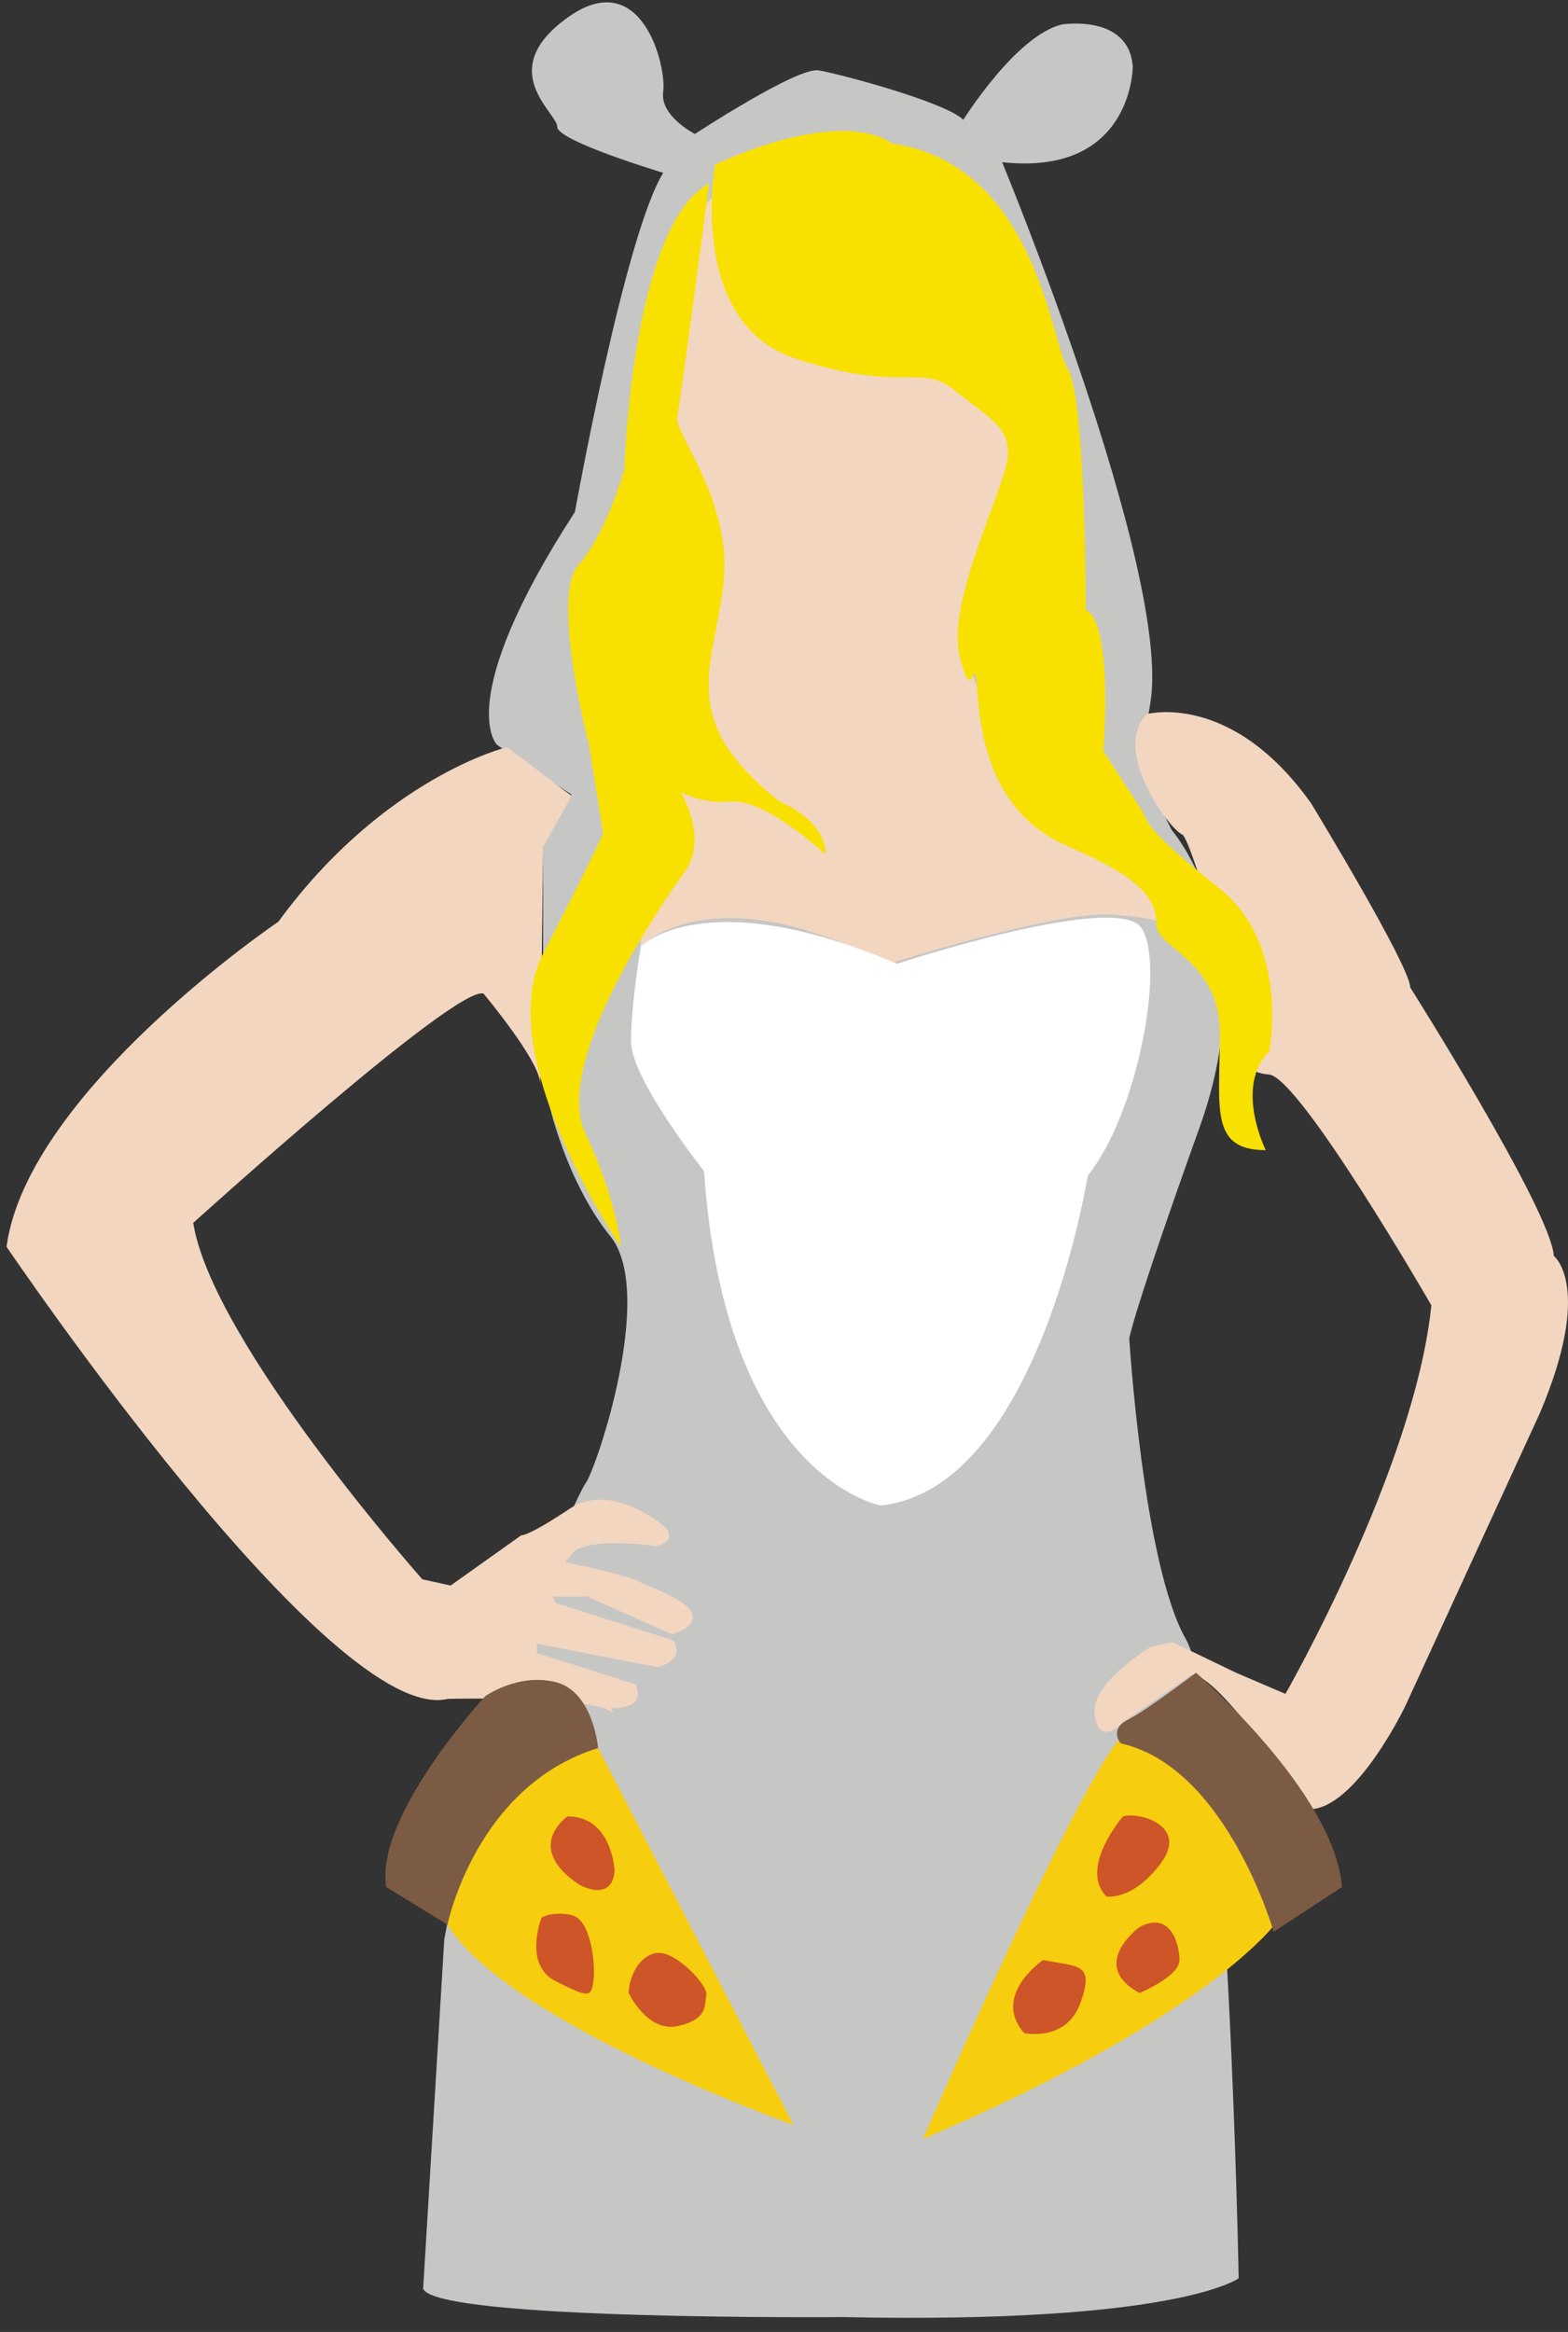 <?xml version="1.0" encoding="utf-8"?>
<!-- Generator: Adobe Illustrator 16.0.0, SVG Export Plug-In . SVG Version: 6.00 Build 0)  -->
<!DOCTYPE svg PUBLIC "-//W3C//DTD SVG 1.1//EN" "http://www.w3.org/Graphics/SVG/1.1/DTD/svg11.dtd">
<svg version="1.1" xmlns="http://www.w3.org/2000/svg" xmlns:xlink="http://www.w3.org/1999/xlink" x="0px" y="0px"
	 width="666.143px" height="990.143px" viewBox="0 0 666.143 990.143" enable-background="new 0 0 666.143 990.143"
	 xml:space="preserve">
<rect x="0" y="0" width="666.143" height="990.143" fill="#333333" stroke="none"/>
<g id="Layer_1">
	<path fill="#C6C6C5" d="M211.253,316.357c0,0-19.499-17.999,32.999-98.995c0,0,20.999-116.994,37.498-143.993
		c0,0-44.998-13.5-44.998-19.499s-26.999-23.997,4.5-46.498S283.25,28.37,281.75,38.87s13.5,17.999,13.5,17.999
		s43.497-28.498,52.497-26.999s53.998,13.499,61.497,20.999c0,0,22.499-35.998,41.998-40.498c0,0,28.499-4.5,29.999,17.999
		c0,0-0.001,46.498-55.498,40.498c0,0,71.996,173.991,62.997,229.488s-8.999,17.999-8.999,17.999l17.998,35.999
		c0,0,39.131,44.928,13.396,121.961c-0.445,1.334-0.911,2.679-1.396,4.033c-28.498,79.496-29.998,89.996-29.998,89.996
		s5.999,95.995,23.998,127.494c17.999,31.498,22.499,271.486,22.499,271.486s-25.499,19.498-167.991,16.498
		c0,0-172.491,1.5-178.491-11.999l8.999-148.492l19.5-101.995c0,0,35.998-85.495,40.498-91.495s29.999-80.997,10.5-104.995
		s-29.999-64.497-28.499-76.496s0-43.498,0-43.498v-44.998l12-22.499L211.253,316.357z"/>
	<path fill="#F2D6C0" d="M259.427,725.224c0,0,15.333,1.334,10.667-10l-42-13.334v-4l51.333,10c0,0,12-2.666,6.667-11.332l-50-16
		l-1.333-2.668h14.667l36,16c0,0,10.667-2.666,8.667-8.666s-18-11.334-23.333-14s-30.667-8-30.667-8l4-4.666
		c0,0,4-3.334,16.667-3.334s17.333,1.334,17.333,1.334s10-1.334,4.667-8c0,0-22.667-20-40.667-8s-20.667,11.332-20.667,11.332
		l-30,21.334l-12-2.666c0,0-89.333-100.668-97.333-151.334c0,0,112-101.333,123.334-97.333c0,0,24,28.667,24,38s1.333-100,1.333-100
		l12-22l-27.333-20.667c0,0-52.172,12.631-97.17,74.127c0,0-106.495,71.997-115.494,137.993c0,0,137.993,203.99,187.491,191.99
		c0,0,61.497-1.5,70.497,6"/>
	<path fill="#F2D6C0" d="M272.25,401.852c0,0,29.999-31.499,104.994,7.5c0,0,70.496-22.499,94.496-20.999
		c23.998,1.5,20.499,4,20.499,4s-2.544-27.294-45.498-60.997c-32.499-25.499-39.498-58.497-37.998-70.497
		c0.745-5.961-0.687-5.578,25.499-82.496c0,0-91.496-136.493-124.494-101.995c-32.999,34.498-22.499,21-22.499,41.998
		S267.75,248.859,267.75,248.859L272.25,401.852z"/>
	<path fill="#F2D6C0" d="M487.094,303.224c0,0,36-10,70,38c0,0,42,69,42,78c0,0,60,95,61,114c0,0,17,13-6,67l-57,124
		c0,0-21,44-41,44c0,0-39-59-50-57l-29,20c0,0-10,11-12-3s24-29,24-29l9-2l27,13l21,9c0,0,55-96,62-165c0,0-56-97-69-98s-9-10-9-10
		s-23-90-28-92S472.094,319.224,487.094,303.224z"/>
	<path fill="#F8E100" d="M303.749,69.868c0,0-12,67.496,34.498,82.496s52.498,1.5,67.497,13.5s22.499,14.999,22.499,26.999
		s-26.498,61.997-20.499,85.996s5.999-6,7.499,15s7,51.997,38.498,65.497c31.499,13.5,37.499,22.499,37.499,32.999
		s26.999,14.999,26.999,46.498s-4.5,49.498,19.498,49.498c0,0-13.498-26.999,1.5-41.998c0,0,9-44.998-20.998-68.997
		c-29.999-23.999-29.999-26.998-32.999-32.998l-16.499-25.499c0,0,4.5-53.997-7.5-59.997c0,0,0-89.996-7.5-101.995
		c-7.499-12-13.498-86.996-74.996-95.995C378.745,60.869,360.747,44.37,303.749,69.868z"/>
	<path fill="#F8E100" d="M301.249,77.868c0,0-12,91.496-13.5,98.995s23.999,35.998,19.499,71.996s-19.499,56.997,23.999,91.496
		c0,0,19.499,7.5,19.499,22.499c0,0-25.499-23.999-40.498-22.499s-34.499-7.5-32.999-20.999c0,0,28.499,29.999,13.5,50.998
		s-55.498,82.496-41.998,110.995s15,47.998,15,47.998s-55.498-80.996-32.999-124.494s25.499-50.998,25.499-50.998l-6-37.498
		c0,0-16.499-62.998-4.5-76.497s19.499-40.498,19.499-40.498S268.25,95.867,301.249,77.868z"/>
	<path fill="#FFFFFF" d="M272.25,401.852c0,0,26.844-27.627,108.844,7.373c0,0,94-31,104-15s-2,79-23,105c0,0-21,133-88,140
		c0,0-66-12-75-142c0,0-31-39-31-55S272.25,401.852,272.25,401.852z"/>
	<path fill="#F7CD0F" d="M479.094,735.224c0,0,41,13,64,80c0,0-27,40-151,93C392.094,908.224,464.094,742.224,479.094,735.224z"/>
	<path fill="#7C5B44" d="M508.094,710.224c0,0,59,51,62,91l-29,19c0,0-20-70-65-80c0,0-5-6,3-10S508.094,710.224,508.094,710.224z"
		/>
	<path fill="#F7CD0F" d="M254.094,742.224l83,160c0,0-121-43-147-85S246.094,731.224,254.094,742.224z"/>
	<path fill="#7C5B44" d="M190.094,817.224c0,0,12-59,64-75c0,0-2-24-18-28s-30,6-30,6s-47,51-42,81L190.094,817.224z"/>
	<path fill="#CD5527" d="M241.094,771.224c0,0-19,13,5,29c0,0,14,8,15-6C261.094,794.224,260.094,771.224,241.094,771.224z"/>
	<path fill="#CD5527" d="M230.094,814.224c0,0-8,20,6,27s15,7,16,0s-1-26-9-28S230.094,814.224,230.094,814.224z"/>
	<path fill="#CD5527" d="M267.094,846.224c0,0,8,17,21,14s11-9,12-13s-13-19-21-18S267.094,840.224,267.094,846.224z"/>
	<path fill="#CD5527" d="M477.094,771.224c0,0-19,22-7,34c0,0,11,2,23-14S484.094,769.224,477.094,771.224z"/>
	<path fill="#CD5527" d="M484.094,818.224c0,0-22,16,0,28c0,0,17-7,17-14S497.094,811.224,484.094,818.224z"/>
	<path fill="#CD5527" d="M443.094,832.224c0,0-22,15-8,31c0,0,18,4,24-13S458.094,835.224,443.094,832.224z"/>
</g>
<g id="Layer_2">
</g>
</svg>

